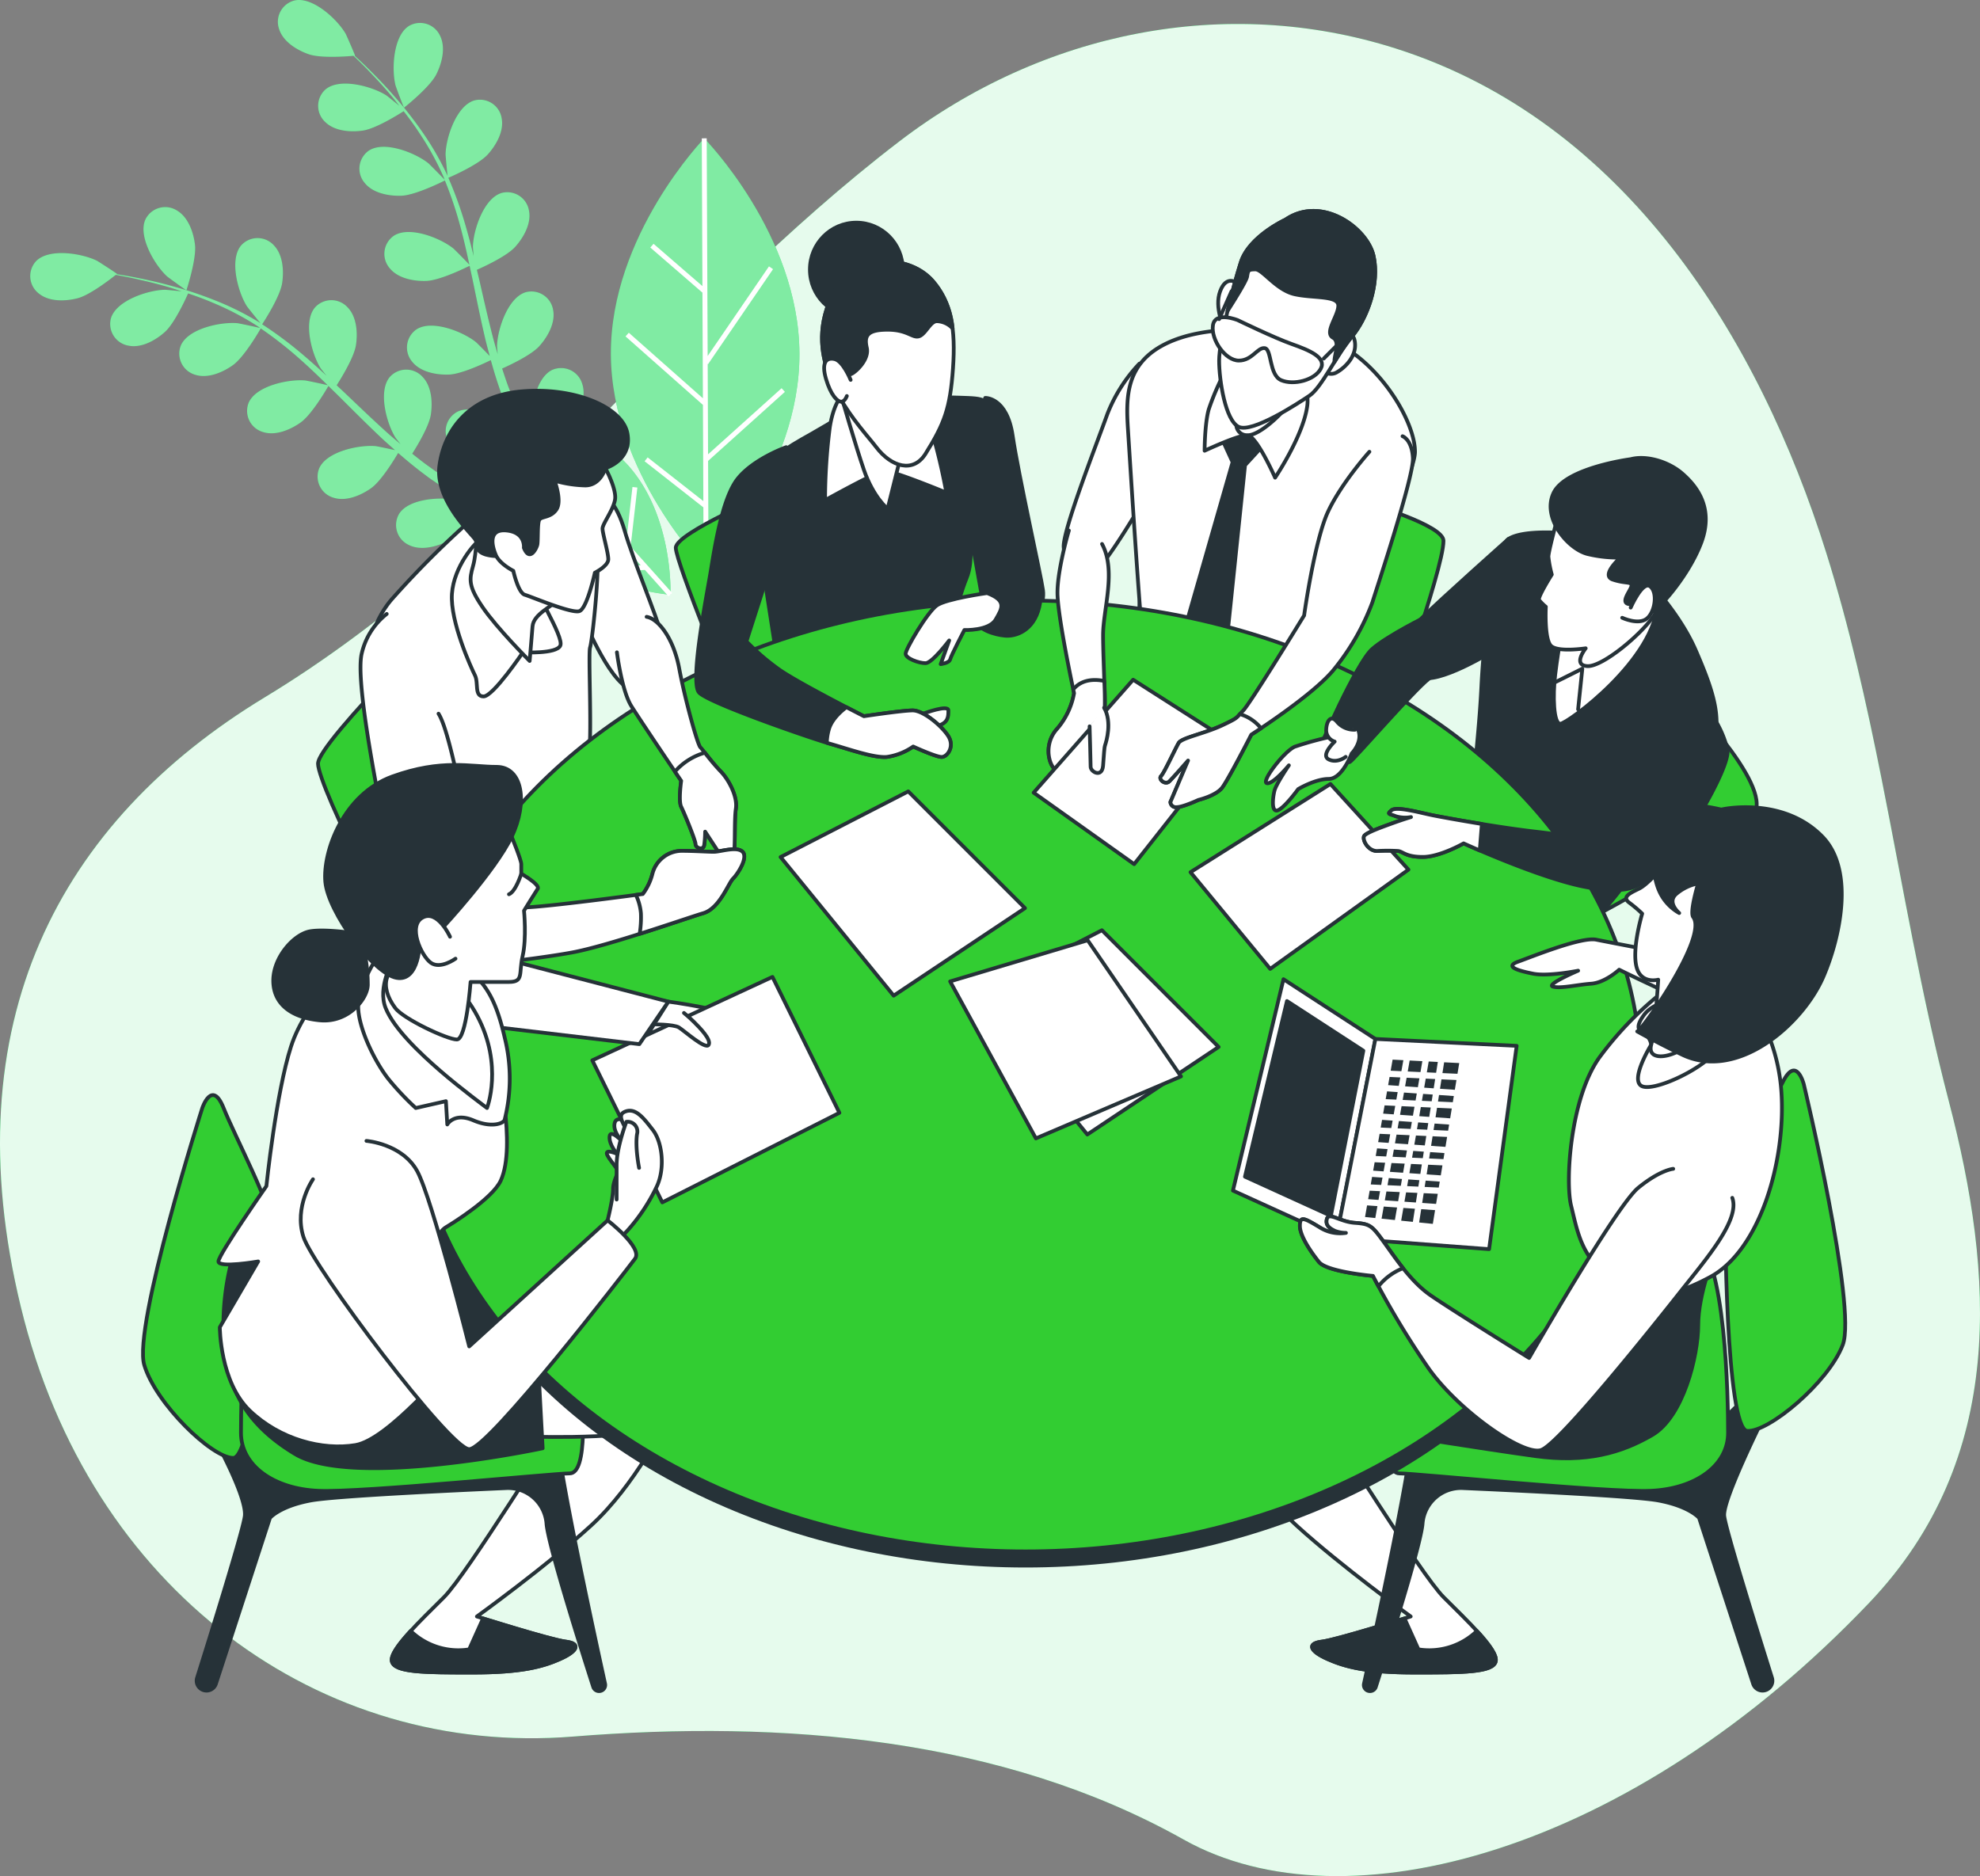 <svg xmlns="http://www.w3.org/2000/svg" width="528.443" height="500.777" viewBox="0 0 528.443 500.777">
  <rect x="0" y="0" width="528.443" height="500.777" fill="#808080" stroke="none"/>
  <g id="about_us" transform="translate(-674 -369)">
    <g id="Group_36044" data-name="Group 36044" transform="translate(674 369)">
      <g id="Background_Simple" data-name="Background Simple" transform="translate(0 6.408)">
        <g id="Group_36009" data-name="Group 36009">
          <path id="Path_39759" data-name="Path 39759" d="M571.245,281.31c-4.049-20.293-8.552-40.467-14.733-60.2-17.941-57.276-53.659-115.229-115-134.711-45.27-14.38-94.153-4.456-132.419,24.832C249.088,157.166,205.416,219.809,139.747,259.61c-54.824,33.23-83.528,86.907-65.087,162.772s80,120.06,147.352,114.629c56.012-4.516,114.56.309,162.976,27.493,43.261,24.289,119.717,3.2,182.961-63.194,36.836-38.674,33.27-87.845,21.267-133.829C581.815,339.136,576.988,310.1,571.245,281.31Z" transform="translate(-69.082 -79.887)" fill="#00d747"/>
          <path id="Path_39760" data-name="Path 39760" d="M571.245,281.31c-4.049-20.293-8.552-40.467-14.733-60.2-17.941-57.276-53.659-115.229-115-134.711-45.27-14.38-94.153-4.456-132.419,24.832C249.088,157.166,205.416,219.809,139.747,259.61c-54.824,33.23-83.528,86.907-65.087,162.772s80,120.06,147.352,114.629c56.012-4.516,114.56.309,162.976,27.493,43.261,24.289,119.717,3.2,182.961-63.194,36.836-38.674,33.27-87.845,21.267-133.829C581.815,339.136,576.988,310.1,571.245,281.31Z" transform="translate(-69.082 -79.887)" fill="#fff" opacity="0.9"/>
        </g>
      </g>
      <g id="Plants" transform="translate(8.049 0)">
        <g id="Group_36013" data-name="Group 36013">
          <g id="Group_36010" data-name="Group 36010">
            <path id="Path_39761" data-name="Path 39761" d="M143.677,102.321c.006,0,6.843-5.4,8.6-8.869,1.492-2.954,2.573-7.13,1.033-10.277a5.872,5.872,0,0,0-8.321-2.668c-4.213,2.62-4.664,11.557-3.591,15.856C141.487,96.734,143.605,102.376,143.677,102.321Z" transform="translate(-43.889 -73.581)" fill="#00d747"/>
            <path id="Path_39762" data-name="Path 39762" d="M101.533,131.768c.284.259,5.162,3.8,5.192,3.71,0-.006,2.727-8.28,2.276-12.139-.385-3.287-1.786-7.367-4.807-9.141a5.871,5.871,0,0,0-8.411,2.364C93.714,121.072,98.267,128.775,101.533,131.768Z" transform="translate(-65.012 -58.006)" fill="#00d747"/>
            <path id="Path_39763" data-name="Path 39763" d="M205.449,100.749s-25.052,25.859-24.916,57.624,25.411,57.406,25.411,57.406S231,189.919,230.859,158.155,205.449,100.749,205.449,100.749Z" transform="translate(-25.544 -63.823)" fill="#00d747"/>
            <path id="Path_39764" data-name="Path 39764" d="M218.772,189.08a9.4,9.4,0,0,0,.906-1.138c1.823-2.762,3.376-6.788,2.207-10.089a5.872,5.872,0,0,0-7.958-3.607c-3.4,1.606-5.069,7.061-5.429,11.523-1.358-.312-2.581-.547-3.631-.724q-.674-1.514-1.359-3.056c-.5-1.055-.84-2.118-1.274-3.192-.6-1.587-1.138-3.253-1.681-4.915,1.982-.885,7.752-3.584,9.9-5.96,2.219-2.455,4.365-6.2,3.71-9.639a5.871,5.871,0,0,0-7.32-4.772c-4.756,1.416-7.551,9.915-7.651,14.345,0,.145.073,1.083.174,2.194-.478-1.638-.964-3.272-1.394-4.949-1.223-4.756-2.32-9.639-3.441-14.526-.234-1.02-.483-2.033-.72-3.05,1.672-.737,7.948-3.606,10.2-6.1,2.219-2.455,4.365-6.2,3.71-9.639a5.871,5.871,0,0,0-7.32-4.77c-4.756,1.415-7.551,9.915-7.651,14.345,0,.158.089,1.279.2,2.531-.645-2.646-1.324-5.278-2.077-7.867a104.159,104.159,0,0,0-4.677-13.056c.591-.253,8.018-3.468,10.521-6.236,2.221-2.455,4.365-6.2,3.711-9.639a5.872,5.872,0,0,0-7.322-4.77c-4.754,1.415-7.551,9.915-7.651,14.345-.006.315.361,4.364.541,5.806-.022-.048-.038-.1-.061-.152a76.625,76.625,0,0,0-6.817-11.783,104.044,104.044,0,0,0-7.528-9.561c-2.468-2.847-4.9-5.3-7.072-7.45-1.185-1.156-2.289-2.191-3.331-3.147l.105-.01c.091-.009-2.317-5.534-2.509-5.865-2.224-3.834-8.77-9.933-13.619-8.881a5.873,5.873,0,0,0-4.114,7.709c1.085,3.331,4.769,5.576,7.9,6.656,3.205,1.107,10.209.572,11.946.418,1.061,1.014,2.184,2.109,3.4,3.347,2.118,2.194,4.49,4.69,6.886,7.578.641.768,1.3,1.619,1.95,2.434-1.384-1.144-3.3-2.687-3.508-2.816-3.739-2.379-12.36-4.775-16.178-1.606a5.871,5.871,0,0,0-.1,8.738c2.5,2.456,6.8,2.75,10.075,2.267,3.416-.5,9.519-4.317,10.846-5.165,1.416,1.826,2.829,3.733,4.185,5.809a75.69,75.69,0,0,1,6.479,11.776c.1.238.178.5.278.737-.587-.683-4.071-4.2-4.342-4.421-3.455-2.774-11.76-6.1-15.9-3.372a5.871,5.871,0,0,0-1.056,8.673c2.212,2.715,6.457,3.482,9.765,3.362,3.811-.139,11.32-3.928,11.6-4.071a103.549,103.549,0,0,1,4.235,12.725c.857,3.2,1.593,6.478,2.3,9.773-.784-.872-4.024-4.141-4.285-4.351-3.454-2.774-11.76-6.1-15.9-3.373a5.87,5.87,0,0,0-1.058,8.673c2.212,2.717,6.459,3.482,9.765,3.362,3.722-.135,10.932-3.733,11.538-4.038.32,1.5.648,2.989.957,4.491,1.012,4.9,2.007,9.826,3.136,14.652.391,1.672.838,3.306,1.279,4.944-1.216-1.27-3.47-3.539-3.685-3.713-3.455-2.774-11.761-6.1-15.9-3.373a5.872,5.872,0,0,0-1.058,8.675c2.212,2.715,6.459,3.482,9.765,3.362,3.322-.121,9.452-3.015,11.165-3.855.753,2.719,1.561,5.4,2.481,8,.421,1.113.78,2.276,1.245,3.322.236.56.465,1.11.7,1.666-.616-.069-.957-.092-.957-.092s-.066,1.551.082,4.073c-3.648-2.6-8.9-4.833-12.322-3.264a5.871,5.871,0,0,0-2.36,8.413,6.862,6.862,0,0,0,.765,1.053,22.794,22.794,0,0,0,4.71,10.5c.186.215,2.665,2.5,3.957,3.641-1.249-.677-2.491-1.346-3.779-2.073-1.862-1.031-3.795-2.183-5.674-3.286l-2.889-1.843c-.995-.606-1.868-1.3-2.823-1.96-1.375-.992-2.744-2.085-4.114-3.172,1.164-1.832,4.488-7.266,4.969-10.433.5-3.272.222-7.578-2.222-10.086a5.872,5.872,0,0,0-8.738.059c-3.186,3.8-.828,12.436,1.532,16.185.078.123.658.862,1.356,1.735-1.3-1.1-2.61-2.2-3.894-3.359-3.644-3.291-7.251-6.76-10.884-10.218-.756-.721-1.523-1.429-2.282-2.147.987-1.536,4.64-7.392,5.145-10.711.5-3.271.222-7.578-2.222-10.085a5.872,5.872,0,0,0-8.738.059c-3.186,3.8-.828,12.436,1.532,16.185.085.133.781,1.017,1.568,2-2-1.851-4.017-3.67-6.072-5.414a104.041,104.041,0,0,0-11.1-8.311c.354-.537,4.775-7.316,5.335-11.005.5-3.272.222-7.578-2.222-10.086a5.872,5.872,0,0,0-8.738.059c-3.186,3.8-.828,12.437,1.533,16.185.167.266,2.708,3.442,3.653,4.545-.045-.028-.088-.064-.133-.092a76.7,76.7,0,0,0-12.187-6.068,104.184,104.184,0,0,0-11.554-3.821c-3.629-1.014-7.01-1.716-10.007-2.314-1.627-.31-3.119-.565-4.514-.787l.082-.066c.07-.057-4.987-3.337-5.329-3.508-3.969-1.97-12.793-3.447-16.257.105a5.871,5.871,0,0,0,.822,8.7c2.741,2.18,7.052,2.02,10.258,1.2,3.284-.846,8.83-5.154,10.193-6.241,1.444.26,2.986.554,4.681.917,2.977.661,6.333,1.435,9.924,2.521.957.288,1.976.636,2.968.955-1.785-.19-4.238-.418-4.479-.414-4.43.079-12.942,2.837-14.379,7.585a5.87,5.87,0,0,0,4.738,7.342c3.436.671,7.19-1.457,9.653-3.666,2.572-2.3,5.559-8.852,6.2-10.291,2.188.74,4.419,1.552,6.7,2.535a75.72,75.72,0,0,1,11.9,6.249c.217.142.423.316.639.461-.867-.246-5.714-1.26-6.061-1.292-4.412-.408-13.176,1.4-15.125,5.961a5.87,5.87,0,0,0,3.9,7.818c3.343,1.044,7.307-.66,10-2.583,3.1-2.219,7.275-9.52,7.431-9.8a103.5,103.5,0,0,1,10.553,8.277c2.48,2.2,4.9,4.523,7.31,6.881-1.134-.3-5.639-1.235-5.973-1.265-4.411-.408-13.176,1.4-15.125,5.96a5.87,5.87,0,0,0,3.9,7.818c3.343,1.044,7.307-.658,10-2.583,3.028-2.165,7.058-9.143,7.395-9.732,1.094,1.071,2.19,2.136,3.277,3.218,3.55,3.533,7.093,7.089,10.7,10.492,1.249,1.179,2.523,2.294,3.795,3.419-1.714-.391-4.846-1.039-5.122-1.064-4.412-.408-13.176,1.4-15.126,5.96a5.871,5.871,0,0,0,3.9,7.818c3.343,1.044,7.307-.658,10-2.583s6.219-7.728,7.186-9.374c2.128,1.853,4.282,3.645,6.485,5.309.965.7,1.906,1.469,2.872,2.085q1.437.963,2.848,1.9c1.991,1.233,3.837,2.384,5.72,3.483.948.563,1.853,1.071,2.781,1.606-1.676-.655-4.352-1.649-4.605-1.712-4.3-1.072-13.236-.614-15.855,3.6a5.873,5.873,0,0,0,2.674,8.319c3.147,1.537,7.323.455,10.275-1.04,3.255-1.647,8.153-7.709,8.748-8.454,2.276,1.3,4.506,2.538,6.612,3.66,5.62,3.011,10.53,5.41,14.338,7.2,12.37,10.7,29.783,11.874,29.783,11.874s.92-20.855-11.359-34.581A42.973,42.973,0,0,0,218.772,189.08Zm-22.094,20.337c.388-.853,3.353-7.478,3.558-11.217.689-.126,1.38-.271,2.051-.426a48.293,48.293,0,0,0,7.681,18.363c-2.25-1.068-4.683-2.256-7.27-3.569C200.772,211.595,198.748,210.53,196.678,209.416Z" transform="translate(-74.584 -75.507)" fill="#00d747"/>
            <path id="Path_39765" data-name="Path 39765" d="M250.161,150.418s-20.866.639-33.639,13.909-12.614,34.145-12.614,34.145,20.866-.639,33.639-13.91S250.161,150.418,250.161,150.418Z" transform="translate(-14.724 -40.833)" fill="#00d747"/>
          </g>
          <g id="Group_36011" data-name="Group 36011" opacity="0.5">
            <path id="Path_39766" data-name="Path 39766" d="M143.677,102.321c.006,0,6.843-5.4,8.6-8.869,1.492-2.954,2.573-7.13,1.033-10.277a5.872,5.872,0,0,0-8.321-2.668c-4.213,2.62-4.664,11.557-3.591,15.856C141.487,96.734,143.605,102.376,143.677,102.321Z" transform="translate(-43.889 -73.581)" fill="#fff"/>
            <path id="Path_39767" data-name="Path 39767" d="M101.533,131.768c.284.259,5.162,3.8,5.192,3.71,0-.006,2.727-8.28,2.276-12.139-.385-3.287-1.786-7.367-4.807-9.141a5.871,5.871,0,0,0-8.411,2.364C93.714,121.072,98.267,128.775,101.533,131.768Z" transform="translate(-65.012 -58.006)" fill="#fff"/>
            <path id="Path_39768" data-name="Path 39768" d="M205.449,100.749s-25.052,25.859-24.916,57.624,25.411,57.406,25.411,57.406S231,189.919,230.859,158.155,205.449,100.749,205.449,100.749Z" transform="translate(-25.544 -63.823)" fill="#fff"/>
            <path id="Path_39769" data-name="Path 39769" d="M218.772,189.08a9.4,9.4,0,0,0,.906-1.138c1.823-2.762,3.376-6.788,2.207-10.089a5.872,5.872,0,0,0-7.958-3.607c-3.4,1.606-5.069,7.061-5.429,11.523-1.358-.312-2.581-.547-3.631-.724q-.674-1.514-1.359-3.056c-.5-1.055-.84-2.118-1.274-3.192-.6-1.587-1.138-3.253-1.681-4.915,1.982-.885,7.752-3.584,9.9-5.96,2.219-2.455,4.365-6.2,3.71-9.639a5.871,5.871,0,0,0-7.32-4.772c-4.756,1.416-7.551,9.915-7.651,14.345,0,.145.073,1.083.174,2.194-.478-1.638-.964-3.272-1.394-4.949-1.223-4.756-2.32-9.639-3.441-14.526-.234-1.02-.483-2.033-.72-3.05,1.672-.737,7.948-3.606,10.2-6.1,2.219-2.455,4.365-6.2,3.71-9.639a5.871,5.871,0,0,0-7.32-4.77c-4.756,1.415-7.551,9.915-7.651,14.345,0,.158.089,1.279.2,2.531-.645-2.646-1.324-5.278-2.077-7.867a104.159,104.159,0,0,0-4.677-13.056c.591-.253,8.018-3.468,10.521-6.236,2.221-2.455,4.365-6.2,3.711-9.639a5.872,5.872,0,0,0-7.322-4.77c-4.754,1.415-7.551,9.915-7.651,14.345-.006.315.361,4.364.541,5.806-.022-.048-.038-.1-.061-.152a76.625,76.625,0,0,0-6.817-11.783,104.044,104.044,0,0,0-7.528-9.561c-2.468-2.847-4.9-5.3-7.072-7.45-1.185-1.156-2.289-2.191-3.331-3.147l.105-.01c.091-.009-2.317-5.534-2.509-5.865-2.224-3.834-8.77-9.933-13.619-8.881a5.873,5.873,0,0,0-4.114,7.709c1.085,3.331,4.769,5.576,7.9,6.656,3.205,1.107,10.209.572,11.946.418,1.061,1.014,2.184,2.109,3.4,3.347,2.118,2.194,4.49,4.69,6.886,7.578.641.768,1.3,1.619,1.95,2.434-1.384-1.144-3.3-2.687-3.508-2.816-3.739-2.379-12.36-4.775-16.178-1.606a5.871,5.871,0,0,0-.1,8.738c2.5,2.456,6.8,2.75,10.075,2.267,3.416-.5,9.519-4.317,10.846-5.165,1.416,1.826,2.829,3.733,4.185,5.809a75.69,75.69,0,0,1,6.479,11.776c.1.238.178.5.278.737-.587-.683-4.071-4.2-4.342-4.421-3.455-2.774-11.76-6.1-15.9-3.372a5.871,5.871,0,0,0-1.056,8.673c2.212,2.715,6.457,3.482,9.765,3.362,3.811-.139,11.32-3.928,11.6-4.071a103.549,103.549,0,0,1,4.235,12.725c.857,3.2,1.593,6.478,2.3,9.773-.784-.872-4.024-4.141-4.285-4.351-3.454-2.774-11.76-6.1-15.9-3.373a5.87,5.87,0,0,0-1.058,8.673c2.212,2.717,6.459,3.482,9.765,3.362,3.722-.135,10.932-3.733,11.538-4.038.32,1.5.648,2.989.957,4.491,1.012,4.9,2.007,9.826,3.136,14.652.391,1.672.838,3.306,1.279,4.944-1.216-1.27-3.47-3.539-3.685-3.713-3.455-2.774-11.761-6.1-15.9-3.373a5.872,5.872,0,0,0-1.058,8.675c2.212,2.715,6.459,3.482,9.765,3.362,3.322-.121,9.452-3.015,11.165-3.855.753,2.719,1.561,5.4,2.481,8,.421,1.113.78,2.276,1.245,3.322.236.56.465,1.11.7,1.666-.616-.069-.957-.092-.957-.092s-.066,1.551.082,4.073c-3.648-2.6-8.9-4.833-12.322-3.264a5.871,5.871,0,0,0-2.36,8.413,6.862,6.862,0,0,0,.765,1.053,22.794,22.794,0,0,0,4.71,10.5c.186.215,2.665,2.5,3.957,3.641-1.249-.677-2.491-1.346-3.779-2.073-1.862-1.031-3.795-2.183-5.674-3.286l-2.889-1.843c-.995-.606-1.868-1.3-2.823-1.96-1.375-.992-2.744-2.085-4.114-3.172,1.164-1.832,4.488-7.266,4.969-10.433.5-3.272.222-7.578-2.222-10.086a5.872,5.872,0,0,0-8.738.059c-3.186,3.8-.828,12.436,1.532,16.185.078.123.658.862,1.356,1.735-1.3-1.1-2.61-2.2-3.894-3.359-3.644-3.291-7.251-6.76-10.884-10.218-.756-.721-1.523-1.429-2.282-2.147.987-1.536,4.64-7.392,5.145-10.711.5-3.271.222-7.578-2.222-10.085a5.872,5.872,0,0,0-8.738.059c-3.186,3.8-.828,12.436,1.532,16.185.085.133.781,1.017,1.568,2-2-1.851-4.017-3.67-6.072-5.414a104.041,104.041,0,0,0-11.1-8.311c.354-.537,4.775-7.316,5.335-11.005.5-3.272.222-7.578-2.222-10.086a5.872,5.872,0,0,0-8.738.059c-3.186,3.8-.828,12.437,1.533,16.185.167.266,2.708,3.442,3.653,4.545-.045-.028-.088-.064-.133-.092a76.7,76.7,0,0,0-12.187-6.068,104.184,104.184,0,0,0-11.554-3.821c-3.629-1.014-7.01-1.716-10.007-2.314-1.627-.31-3.119-.565-4.514-.787l.082-.066c.07-.057-4.987-3.337-5.329-3.508-3.969-1.97-12.793-3.447-16.257.105a5.871,5.871,0,0,0,.822,8.7c2.741,2.18,7.052,2.02,10.258,1.2,3.284-.846,8.83-5.154,10.193-6.241,1.444.26,2.986.554,4.681.917,2.977.661,6.333,1.435,9.924,2.521.957.288,1.976.636,2.968.955-1.785-.19-4.238-.418-4.479-.414-4.43.079-12.942,2.837-14.379,7.585a5.87,5.87,0,0,0,4.738,7.342c3.436.671,7.19-1.457,9.653-3.666,2.572-2.3,5.559-8.852,6.2-10.291,2.188.74,4.419,1.552,6.7,2.535a75.72,75.72,0,0,1,11.9,6.249c.217.142.423.316.639.461-.867-.246-5.714-1.26-6.061-1.292-4.412-.408-13.176,1.4-15.125,5.961a5.87,5.87,0,0,0,3.9,7.818c3.343,1.044,7.307-.66,10-2.583,3.1-2.219,7.275-9.52,7.431-9.8a103.5,103.5,0,0,1,10.553,8.277c2.48,2.2,4.9,4.523,7.31,6.881-1.134-.3-5.639-1.235-5.973-1.265-4.411-.408-13.176,1.4-15.125,5.96a5.87,5.87,0,0,0,3.9,7.818c3.343,1.044,7.307-.658,10-2.583,3.028-2.165,7.058-9.143,7.395-9.732,1.094,1.071,2.19,2.136,3.277,3.218,3.55,3.533,7.093,7.089,10.7,10.492,1.249,1.179,2.523,2.294,3.795,3.419-1.714-.391-4.846-1.039-5.122-1.064-4.412-.408-13.176,1.4-15.126,5.96a5.871,5.871,0,0,0,3.9,7.818c3.343,1.044,7.307-.658,10-2.583s6.219-7.728,7.186-9.374c2.128,1.853,4.282,3.645,6.485,5.309.965.7,1.906,1.469,2.872,2.085q1.437.963,2.848,1.9c1.991,1.233,3.837,2.384,5.72,3.483.948.563,1.853,1.071,2.781,1.606-1.676-.655-4.352-1.649-4.605-1.712-4.3-1.072-13.236-.614-15.855,3.6a5.873,5.873,0,0,0,2.674,8.319c3.147,1.537,7.323.455,10.275-1.04,3.255-1.647,8.153-7.709,8.748-8.454,2.276,1.3,4.506,2.538,6.612,3.66,5.62,3.011,10.53,5.41,14.338,7.2,12.37,10.7,29.783,11.874,29.783,11.874s.92-20.855-11.359-34.581A42.973,42.973,0,0,0,218.772,189.08Zm-22.094,20.337c.388-.853,3.353-7.478,3.558-11.217.689-.126,1.38-.271,2.051-.426a48.293,48.293,0,0,0,7.681,18.363c-2.25-1.068-4.683-2.256-7.27-3.569C200.772,211.595,198.748,210.53,196.678,209.416Z" transform="translate(-74.584 -75.507)" fill="#fff"/>
            <path id="Path_39770" data-name="Path 39770" d="M250.161,150.418s-20.866.639-33.639,13.909-12.614,34.145-12.614,34.145,20.866-.639,33.639-13.91S250.161,150.418,250.161,150.418Z" transform="translate(-14.724 -40.833)" fill="#fff"/>
          </g>
          <g id="Group_36012" data-name="Group 36012" transform="translate(125.919 36.923)">
            <path id="Path_39771" data-name="Path 39771" d="M205.245,186.849l20.494-18.426-.88-.977-19.626,17.646-.1-24.149.108.074,17.334-25.346-1.086-.743-16.365,23.929-.25-58.109-1.314.006.17,39.44L190.677,128.9l-.86.994,13.915,12.042.122,28.2-19.778-17.5-.871.983L203.861,171.9l.111,25.677-14.863-11.663-.811,1.034,15.682,12.305.071,16.529,1.314-.006-.125-28.933Z" transform="translate(-150.226 -100.747)" fill="#fff"/>
            <path id="Path_39772" data-name="Path 39772" d="M196.8,171.285l-1.306-.149-1.656,14.594-8.8-9.836.016,0-2.231-17.663-1.3.166,2,15.8-21.875-24.453-.98.877L175.5,167.207l-9.4.114.017,1.314,10.542-.128,10.407,11.634-14.694.017,0,1.314,15.866-.018,9.463,10.578-10.365.624.08,1.311,11.4-.687,6.3,7.045.98-.877-11.1-12.407Z" transform="translate(-160.661 -78.07)" fill="#fff"/>
            <path id="Path_39773" data-name="Path 39773" d="M226.452,176.318l17.447-3.543-.263-1.288-15.6,3.169,22.752-23.637-.945-.912L234.4,166.146l-.815-9.363-1.309.114.914,10.505-10.824,11.245L221.252,164l-1.311.1,1.2,15.822L211.3,190.143l-1.4-10.289-1.3.177,1.535,11.32-6.554,6.809.946.911,11.543-11.993,15.848.607.051-1.314-14.678-.562,9.153-9.509Z" transform="translate(-140.793 -77.9)" fill="#fff"/>
          </g>
        </g>
      </g>
      <g id="Characters" transform="translate(38.159 56.295)">
        <g id="Group_36043" data-name="Group 36043">
          <g id="Group_36015" data-name="Group 36015" transform="translate(142.201 3.134)">
            <ellipse id="Ellipse_218" data-name="Ellipse 218" cx="12.391" cy="12.517" rx="12.391" ry="12.517" transform="translate(35.797)" fill="#263238" stroke="#263238" stroke-linecap="round" stroke-linejoin="round" stroke-width="1"/>
            <path id="Path_39774" data-name="Path 39774" d="M250.856,148.112s5.816-.253,7.333,10.114,7.586,37.426,8.093,41.219-1.77,8.346-7.333,10.116-8.6-3.54-9.1-6.069-5.41-33.333-5.41-33.333Z" transform="translate(-168.277 -101.329)" fill="#263238" stroke="#263238" stroke-linecap="round" stroke-linejoin="round" stroke-width="1"/>
            <path id="Path_39775" data-name="Path 39775" d="M218,167.858s-25.629,10.844-25.629,14.787,15.773,42.388,15.773,42.388l68.017-17.745-7.632-42.6S258.419,152.086,218,167.858Z" transform="translate(-192.374 -95.863)" fill="#32cd32" stroke="#263238" stroke-linecap="round" stroke-linejoin="round" stroke-width="1"/>
            <path id="Path_39776" data-name="Path 39776" d="M234.667,150.12s-7.333,4.552-13.15,7.84S206.851,165.8,206.851,174.9s6.576,45.264,6.576,49.057.252,5.816.252,5.059,44.506-15.426,44.506-15.426,2.782-11.633,5.059-17.2,0-10.367,2.528-19.471,7.333-15.173,5.312-22-2.529-6.576-9.863-6.829S241.748,147.844,234.667,150.12Z" transform="translate(-185.673 -101.387)" fill="#263238" stroke="#263238" stroke-linecap="round" stroke-linejoin="round" stroke-width="1"/>
            <path id="Path_39777" data-name="Path 39777" d="M225.426,147.191s-3.287,1.77-4.552,9.861a155.433,155.433,0,0,0-1.264,19.472s13.656-7.586,15.679-7.84,16.69,5.816,16.69,5.816-2.023-11.633-5.059-19.724S228.46,143.651,225.426,147.191Z" transform="translate(-179.767 -102.432)" fill="#fff" stroke="#263238" stroke-linecap="round" stroke-linejoin="round" stroke-width="1"/>
            <path id="Path_39778" data-name="Path 39778" d="M221.857,145.346s.089.312.25.867c.983,3.419,4.656,16.089,6.832,22.4,2.528,7.333,6.321,10.369,6.321,10.369l3.793-15.173S224.133,149.392,221.857,145.346Z" transform="translate(-178.727 -102.61)" fill="#fff" stroke="#263238" stroke-linecap="round" stroke-linejoin="round" stroke-width="1"/>
            <path id="Path_39779" data-name="Path 39779" d="M236.558,123.245s-12.39-2.023-16.69,14.162,9.61,30.091,13.656,35.4,9.877,7,13.15,1.77c5.057-8.093,6.574-12.139,7.333-22.759s-.506-17.7-5.31-23.265S236.558,123.245,236.558,123.245Z" transform="translate(-180.025 -112.877)" fill="#fff" stroke="#263238" stroke-linecap="round" stroke-linejoin="round" stroke-width="1"/>
            <g id="Group_36014" data-name="Group 36014" transform="translate(39.03 10.287)">
              <path id="Path_39780" data-name="Path 39780" d="M248.7,128.555c-4.806-5.563-12.139-5.31-12.139-5.31s-12.39-2.023-16.69,14.162a25.521,25.521,0,0,0,.341,13.937c.449-1.157,1.132-2.052,2.188-2.052,3.034,0,3.287,4.3,4.3,4.046s5.059-3.793,4.3-7.08.253-4.8,5.563-4.8,6.576,2.275,8.346,1.77,3.034-4.046,4.8-4.046A5.982,5.982,0,0,1,253.9,141.1,22.482,22.482,0,0,0,248.7,128.555Z" transform="translate(-219.055 -123.164)" fill="#263238" stroke="#263238" stroke-linecap="round" stroke-linejoin="round" stroke-width="1"/>
            </g>
            <path id="Path_39781" data-name="Path 39781" d="M226.516,146.617s-2.022-5.057-4.3-5.563-3.54,1.012-2.276,5.31,3.034,6.069,4.046,6.069,1.517-1.517,1.517-1.517" transform="translate(-179.846 -104.639)" fill="#fff" stroke="#263238" stroke-linecap="round" stroke-linejoin="round" stroke-width="1"/>
            <path id="Path_39782" data-name="Path 39782" d="M211.658,180.264s1.265,8.093,6.829,11.633,13.15,1.77,13.15,1.77" transform="translate(-183.448 -86.447)" fill="none" stroke="#263238" stroke-linecap="round" stroke-linejoin="round" stroke-width="1"/>
            <path id="Path_39783" data-name="Path 39783" d="M231.019,168.337s3.54,13.4,2.782,19.218" transform="translate(-174.487 -91.968)" fill="none" stroke="#263238" stroke-linecap="round" stroke-linejoin="round" stroke-width="1"/>
          </g>
          <g id="Group_36016" data-name="Group 36016" transform="translate(46.717 75.933)">
            <path id="Path_39784" data-name="Path 39784" d="M181.82,166.06s3.072,1.28,5.376,9.216,8.448,22.528,9.984,28.16,1.024,12.8-5.632,14.592-13.824-16.384-14.848-17.92-3.584-15.872-2.3-23.552S179,165.036,181.82,166.06Z" transform="translate(-105.374 -165.897)" fill="#fff" stroke="#263238" stroke-linecap="round" stroke-linejoin="round" stroke-width="1"/>
            <path id="Path_39785" data-name="Path 39785" d="M167.087,184.183S127.1,223.192,127.1,229.043s23.527,54.249,30.11,53.152,36.206-32.672,36.206-32.672Z" transform="translate(-127.102 -157.432)" fill="#32cd32" stroke="#263238" stroke-linecap="round" stroke-linejoin="round" stroke-width="1"/>
            <path id="Path_39786" data-name="Path 39786" d="M164.318,172.177a251.417,251.417,0,0,0-21.5,21.5c-8.962,10.5-8.194,28.16-5.376,40.192s7.936,46.082,14.336,47.362,11.52-12.288,22.784-22.016S194.783,241.3,195.55,234.9s-.256-26.88.256-28.416,2.048-15.36,2.048-22.784-5.632-15.616-11.264-17.408S166.622,170.385,164.318,172.177Z" transform="translate(-123.2 -165.87)" fill="#fff" stroke="#263238" stroke-linecap="round" stroke-linejoin="round" stroke-width="1"/>
          </g>
          <path id="Path_39787" data-name="Path 39787" d="M213.859,336.223s-8.258,17.031-20.128,27.869-30.451,24.257-30.451,24.257,19.613,6.194,23.741,6.71,3.1,2.581-1.548,4.645-10.322,3.613-23.226,3.613-21.16,0-21.677-3.1,7.743-10.838,13.935-17.032,29.935-44.9,32-46.965S203.021,327.449,213.859,336.223Z" transform="translate(-74.161 -13.161)" fill="#fff" stroke="#263238" stroke-linecap="round" stroke-linejoin="round" stroke-width="1"/>
          <path id="Path_39788" data-name="Path 39788" d="M187.022,377.01c-3.4-.426-17.287-4.7-22.089-6.192l-3.716,8.256a18.347,18.347,0,0,1-15.61-4.9c-3.076,3.359-5.31,6.34-5.035,7.993.516,3.1,8.774,3.1,21.677,3.1s18.58-1.549,23.226-3.613S191.151,377.527,187.022,377.01Z" transform="translate(-74.161 4.888)" fill="#263238" stroke="#263238" stroke-linecap="round" stroke-linejoin="round" stroke-width="1"/>
          <g id="Group_36017" data-name="Group 36017" transform="translate(287.768 318.662)">
            <path id="Path_39789" data-name="Path 39789" d="M291.882,336.223s8.258,17.031,20.128,27.869,30.451,24.257,30.451,24.257-19.613,6.194-23.741,6.71-3.1,2.581,1.548,4.645,10.323,3.613,23.226,3.613,21.16,0,21.677-3.1-7.741-10.838-13.935-17.032-29.935-44.9-32-46.965S302.72,327.449,291.882,336.223Z" transform="translate(-291.882 -331.823)" fill="#fff" stroke="#263238" stroke-linecap="round" stroke-linejoin="round" stroke-width="1"/>
            <path id="Path_39790" data-name="Path 39790" d="M311.046,377.01c3.4-.426,17.287-4.7,22.089-6.192l3.716,8.256a18.347,18.347,0,0,0,15.61-4.9c3.076,3.359,5.31,6.34,5.035,7.993-.516,3.1-8.774,3.1-21.677,3.1s-18.58-1.549-23.226-3.613S306.918,377.527,311.046,377.01Z" transform="translate(-284.209 -313.774)" fill="#263238" stroke="#263238" stroke-linecap="round" stroke-linejoin="round" stroke-width="1"/>
          </g>
          <path id="Path_39791" data-name="Path 39791" d="M111.113,341.73s7.227,13.419,6.71,18.064c-.421,3.795-9.45,32.721-12.744,43.2a2.634,2.634,0,0,0,2.756,3.413h0a2.639,2.639,0,0,0,2.269-1.81l14.428-44.282s2.582-3.1,10.838-4.645c6.328-1.186,37.8-2.676,52.175-3.308a10.3,10.3,0,0,1,10.775,9.294c.006.069.01.138.016.208.458,5.958,10.28,36.747,12.471,43.564a1.629,1.629,0,0,0,1.826,1.1h0a1.63,1.63,0,0,0,1.333-1.959c-1.757-7.981-9.289-42.469-12.016-59.742,0,0-54.708,2.58-67.094-.516a77.487,77.487,0,0,1-21.162-8.774S110.6,335.536,111.113,341.73Z" transform="translate(-90.637 -11.443)" fill="#263238" stroke="#263238" stroke-linecap="round" stroke-linejoin="round" stroke-width="1"/>
          <path id="Path_39792" data-name="Path 39792" d="M111,278.765s-18.58,58.32-15.483,68.642,18.063,24.774,23.741,24.774,10.322-56.772,10.322-61.933-9.806-23.741-12.9-31.482S111,278.765,111,278.765Z" transform="translate(-95.167 -39.313)" fill="#32cd32" stroke="#263238" stroke-linecap="round" stroke-linejoin="round" stroke-width="1"/>
          <path id="Path_39793" data-name="Path 39793" d="M204.315,355.915c-.183,5.8-1.094,10.323-3.53,10.323-4.646,0-55.225,5.162-67.094,4.646s-20.645-6.71-20.645-15.483.516-47.483,9.291-52.644,55.223-5.677,66.065-5.677c13.341,0,13.921,25.779,14.484,34.515C203.051,334.169,204.607,346.665,204.315,355.915Z" transform="translate(-86.892 -29.243)" fill="#32cd32" stroke="#263238" stroke-linecap="round" stroke-linejoin="round" stroke-width="1"/>
          <path id="Path_39794" data-name="Path 39794" d="M168.115,345.015s33.032,1.033,35.612-4.128,0-16-6.709-18.065-34.579-.515-34.579-.515Z" transform="translate(-64.029 -17.825)" fill="#fff" stroke="#263238" stroke-linecap="round" stroke-linejoin="round" stroke-width="1"/>
          <path id="Path_39795" data-name="Path 39795" d="M112.469,310.184a68.267,68.267,0,0,0-2.58,21.16c.516,11.355,3.613,22.71,19.1,32s66.062-1.548,66.062-1.548l-3.612-67.611s-33.548-4.128-52.128-.516S112.985,308.119,112.469,310.184Z" transform="translate(-88.38 -31.508)" fill="#263238" stroke="#263238" stroke-linecap="round" stroke-linejoin="round" stroke-width="1"/>
          <g id="Group_36018" data-name="Group 36018" transform="translate(245.723)">
            <path id="Path_39796" data-name="Path 39796" d="M283.337,141.87a41.317,41.317,0,0,0-8.574,13.553c-2.766,7.744-11.893,30.976-11.617,35.4s4.149,9.958,8.021,6.915,13.276-19.361,13.828-20.19S286.1,165.1,286.1,157.912,286.657,141.593,283.337,141.87Z" transform="translate(-263.141 -101.087)" fill="#fff" stroke="#263238" stroke-linecap="round" stroke-linejoin="round" stroke-width="1"/>
            <path id="Path_39797" data-name="Path 39797" d="M286.188,158.854c3.03-.578,72.168,14.629,72.168,22.432S342.751,232,342.751,232l-66.316-17.554S277.766,160.463,286.188,158.854Z" transform="translate(-256.987 -93.231)" fill="#32cd32" stroke="#263238" stroke-linecap="round" stroke-linejoin="round" stroke-width="1"/>
            <path id="Path_39798" data-name="Path 39798" d="M310.329,135.963s-14.936-1.659-25.445,3.6-10.511,14.1-9.958,22.68,3.414,54.809,4.244,58.128,19.819,2.442,30.883,4.655,18.807-6.915,20.467-10.509,21.02-38.722,21.02-46.19-8.021-21.573-19.361-28.211A32.068,32.068,0,0,0,310.329,135.963Z" transform="translate(-257.772 -104.03)" fill="#fff" stroke="#263238" stroke-linecap="round" stroke-linejoin="round" stroke-width="1"/>
            <path id="Path_39799" data-name="Path 39799" d="M294.684,157.393l3.042,6.638-11.893,41.487,2.766,8.021,8.021-6.085,4.425-42.594,6.085-6.638-3.042-7.468Z" transform="translate(-252.637 -96.972)" fill="#263238" stroke="#263238" stroke-linecap="round" stroke-linejoin="round" stroke-width="1"/>
            <path id="Path_39800" data-name="Path 39800" d="M294.114,145.145a67,67,0,0,0-4.15,9.68c-1.106,3.872-1.106,11.064-1.106,11.064s8.85-4.149,11.34-4.149,7.468,11.34,7.468,11.34,7.468-11.064,8.574-19.085-7.468-13.828-13.552-13.828A9.8,9.8,0,0,0,294.114,145.145Z" transform="translate(-251.237 -101.873)" fill="#fff" stroke="#263238" stroke-linecap="round" stroke-linejoin="round" stroke-width="1"/>
            <path id="Path_39801" data-name="Path 39801" d="M315.492,138.7s2.766-4.149,3.319-.276-2.766,6.915-4.7,8.021a2.982,2.982,0,0,1-3.319,0" transform="translate(-241.086 -103.446)" fill="#fff" stroke="#263238" stroke-linecap="round" stroke-linejoin="round" stroke-width="1"/>
            <path id="Path_39802" data-name="Path 39802" d="M296.287,127.3s-2.765-2.212-4.425,2.213,1.107,9.956,1.107,9.956l2.765-5.808" transform="translate(-250.092 -108.086)" fill="#fff" stroke="#263238" stroke-linecap="round" stroke-linejoin="round" stroke-width="1"/>
            <path id="Path_39803" data-name="Path 39803" d="M294.745,154.285a2.8,2.8,0,0,0,2.766,3.6c3.6.277,11.064-7.468,11.617-9.127S294.745,154.285,294.745,154.285Z" transform="translate(-248.55 -98.013)" fill="#fff" stroke="#263238" stroke-linecap="round" stroke-linejoin="round" stroke-width="1"/>
            <path id="Path_39804" data-name="Path 39804" d="M309.207,116.328s-9.681,4.425-11.893,11.34-5.809,21.02-5.809,26.275,1.66,16.042,5.255,17.7,15.489-6.084,18.808-8.3,7.191-10.786,11.34-15.764,7.468-14.106,5.808-21.574S318.887,109.689,309.207,116.328Z" transform="translate(-250.012 -113.989)" fill="#fff" stroke="#263238" stroke-linecap="round" stroke-linejoin="round" stroke-width="1"/>
            <path id="Path_39805" data-name="Path 39805" d="M332,126.008c-1.659-7.468-13.828-16.318-23.508-9.68,0,0-9.681,4.425-11.893,11.34-1.052,3.286-2.414,8.2-3.556,13.011,1.893-2.959,5.023-7.986,5.215-9.139.276-1.66.276-1.937,2.213-1.937s5.531,5.531,10.509,6.638,11.617.276,11.617,3.041-3.872,7.191-1.382,8.575c1.935,1.075.2,4.817.37,6.432a61.625,61.625,0,0,1,4.608-6.709C330.344,142.6,333.663,133.476,332,126.008Z" transform="translate(-249.299 -113.989)" fill="#263238" stroke="#263238" stroke-linecap="round" stroke-linejoin="round" stroke-width="1"/>
            <path id="Path_39806" data-name="Path 39806" d="M297.025,134.176s9.681,4.7,14.383,6.362,9.4,3.6,7.744,6.638-7.191,4.425-10.511,3.041-2.488-8.3-4.425-8.574-3.319,3.319-6.915,3.319-7.466-5.531-6.913-9.4S297.025,134.176,297.025,134.176Z" transform="translate(-250.554 -105.01)" fill="#fff" stroke="#263238" stroke-linecap="round" stroke-linejoin="round" stroke-width="1"/>
            <line id="Line_204" data-name="Line 204" y1="6.361" x2="6.361" transform="translate(69.428 33.039)" fill="#fff" stroke="#263238" stroke-linecap="round" stroke-linejoin="round" stroke-width="1"/>
            <line id="Line_205" data-name="Line 205" y1="7.468" x2="3.319" transform="translate(41.493 21.422)" fill="#fff" stroke="#263238" stroke-linecap="round" stroke-linejoin="round" stroke-width="1"/>
          </g>
          <g id="Group_36021" data-name="Group 36021" transform="translate(337.656 65.937)">
            <path id="Path_39807" data-name="Path 39807" d="M352.786,173.841s-18.336,16.3-23.09,21.051-4.98,13.809-.452,15.846,18.788-6.337,21.052-8.148S358.671,174.972,352.786,173.841Z" transform="translate(-325.985 -152.223)" fill="#263238" stroke="#263238" stroke-linecap="round" stroke-linejoin="round" stroke-width="1"/>
            <g id="Group_36020" data-name="Group 36020" transform="translate(17.724)">
              <path id="Path_39808" data-name="Path 39808" d="M388.762,201.735s24.645,24.645,19.715,32.53S356.232,266.8,356.232,266.8l-8.871-38.446Z" transform="translate(-333.815 -139.312)" fill="#32cd32" stroke="#263238" stroke-linecap="round" stroke-linejoin="round" stroke-width="1"/>
              <path id="Path_39809" data-name="Path 39809" d="M361.439,172.923s-10.413-.906-14.261,1.586-6.565,25.578-7.244,39.388-2.49,24.9-1.584,27.616,24.447,32.37,27.843,36.444S396.978,240.38,400.827,232s1.358-16.072-3.622-27.617-15.619-22.183-21.958-28.069A14.557,14.557,0,0,0,361.439,172.923Z" transform="translate(-338.101 -152.89)" fill="#263238" stroke="#263238" stroke-linecap="round" stroke-linejoin="round" stroke-width="1"/>
              <path id="Path_39810" data-name="Path 39810" d="M354.513,196.36s-.06.315-.161.878c-.29,1.627-.919,5.331-1.423,9.535-.679,5.66-.453,13.129,1.358,13.129s25.58-17.2,26.032-32.822S356.324,189.8,354.513,196.36Z" transform="translate(-331.401 -148.937)" fill="#fff" stroke="#263238" stroke-linecap="round" stroke-linejoin="round" stroke-width="1"/>
              <g id="Group_36019" data-name="Group 36019" transform="translate(17.189)">
                <path id="Path_39811" data-name="Path 39811" d="M354.642,171.173s-2.263,8.376-2.263,9.734a29.446,29.446,0,0,0,.905,4.754s-3.849,6.112-3.4,6.791a12.922,12.922,0,0,0,1.811,1.811s-.453,8.6,1.358,10.413,9.28.679,9.28.679-3.621,4.528.453,4.754,14.94-8.828,18.109-14.035,2.943-14.714,0-19.468S360.527,165.288,354.642,171.173Z" transform="translate(-349.852 -154.536)" fill="#fff" stroke="#263238" stroke-linecap="round" stroke-linejoin="round" stroke-width="1"/>
                <path id="Path_39812" data-name="Path 39812" d="M373.352,159.4s-17.43,2.263-20.6,9.055,4.076,15.166,9.282,16.3a34.038,34.038,0,0,0,8.6.905s-5.433,4.753-2.038,5.885,4.98.453,4.98,1.584-3.4,4.754-.452,4.981,3.849-4.981,5.66-3.849-.68,5.66.225,5.885,9.507-8.828,13.129-18.336-1.358-15.392-4.98-18.561S377.653,158.27,373.352,159.4Z" transform="translate(-348.868 -159.063)" fill="#263238" stroke="#263238" stroke-linecap="round" stroke-linejoin="round" stroke-width="1"/>
                <path id="Path_39813" data-name="Path 39813" d="M367.306,188.238s3.169-7.244,5.206-5.66,1.358,6.791-.906,8.6-6.565-.227-6.565-.227" transform="translate(-342.821 -148.284)" fill="#fff" stroke="#263238" stroke-linecap="round" stroke-linejoin="round" stroke-width="1"/>
              </g>
              <path id="Path_39814" data-name="Path 39814" d="M352.817,201.138l7.244-3.622-1.132,10.866" transform="translate(-331.29 -141.265)" fill="#fff" stroke="#263238" stroke-linecap="round" stroke-linejoin="round" stroke-width="1"/>
            </g>
          </g>
          <path id="Path_39815" data-name="Path 39815" d="M426.587,333.375s-13.017,25.64-12.5,30.284c.421,3.795,9.45,32.721,12.746,43.2a2.635,2.635,0,0,1-2.758,3.413h0a2.639,2.639,0,0,1-2.269-1.81l-14.428-44.282s-2.581-3.1-10.838-4.645c-6.327-1.186-37.8-2.676-52.175-3.308a10.3,10.3,0,0,0-10.774,9.294c-.006.069-.012.138-.018.208-.458,5.958-10.278,36.747-12.471,43.564a1.629,1.629,0,0,1-1.826,1.1h0a1.63,1.63,0,0,1-1.333-1.959c1.758-7.981,9.289-42.469,12.016-59.742,0,0,54.708,2.581,67.1-.516s26.95-20.994,26.95-20.994S427.1,327.183,426.587,333.375Z" transform="translate(7.931 -15.309)" fill="#263238" stroke="#263238" stroke-linecap="round" stroke-linejoin="round" stroke-width="1"/>
          <path id="Path_39816" data-name="Path 39816" d="M404.79,274.479S419.048,334,415.2,344.072s-19.831,23.384-25.492,22.968-6.137-57.377-5.758-62.524,11.519-22.958,15.174-30.452S404.79,274.479,404.79,274.479Z" transform="translate(38.457 -41.39)" fill="#32cd32" stroke="#263238" stroke-linecap="round" stroke-linejoin="round" stroke-width="1"/>
          <path id="Path_39817" data-name="Path 39817" d="M321.981,355.915c.183,5.8,1.094,10.323,3.531,10.323,4.645,0,55.223,5.162,67.094,4.646s20.644-6.71,20.644-15.483-.516-47.483-9.291-52.644-55.223-5.677-66.065-5.677c-13.341,0-13.921,25.779-14.484,34.515C323.246,334.169,321.688,346.665,321.981,355.915Z" transform="translate(9.801 -29.243)" fill="#32cd32" stroke="#263238" stroke-linecap="round" stroke-linejoin="round" stroke-width="1"/>
          <path id="Path_39818" data-name="Path 39818" d="M410.744,310.035s-4.275,10.417-4.275,18.7-4.007,24.575-12.287,29.383-17.63,7.48-31.254,5.609-43.541-6.678-43.541-6.678,30.719-21.9,38.466-32.856,10.417-20.034,16.561-26.178S410.21,285.726,410.744,310.035Z" transform="translate(8.617 -31.365)" fill="#263238" stroke="#263238" stroke-linecap="round" stroke-linejoin="round" stroke-width="1"/>
          <ellipse id="Ellipse_219" data-name="Ellipse 219" cx="164.207" cy="126.904" rx="164.207" ry="126.904" transform="translate(71.341 107.803)" fill="#263238" stroke="#263238" stroke-linecap="round" stroke-linejoin="round" stroke-width="1"/>
          <ellipse id="Ellipse_220" data-name="Ellipse 220" cx="164.207" cy="126.904" rx="164.207" ry="126.904" transform="translate(71.341 104.003)" fill="#32cd32" stroke="#263238" stroke-linecap="round" stroke-linejoin="round" stroke-width="1"/>
          <g id="Group_36022" data-name="Group 36022" transform="translate(170.17 152.974)">
            <path id="Path_39819" data-name="Path 39819" d="M323.628,218.561l20.826,22.863-36.9,26.485L286.278,242.1Z" transform="translate(-176.878 -218.561)" fill="#fff" stroke="#263238" stroke-linecap="round" stroke-linejoin="round" stroke-width="1"/>
            <path id="Path_39820" data-name="Path 39820" d="M245.57,219.91l-34.077,17.525,30.182,37,35.05-23.367Z" transform="translate(-211.493 -217.936)" fill="#fff" stroke="#263238" stroke-linecap="round" stroke-linejoin="round" stroke-width="1"/>
            <path id="Path_39821" data-name="Path 39821" d="M280.9,245.243l-34.077,17.525,30.182,37,35.05-23.367Z" transform="translate(-195.139 -206.21)" fill="#fff" stroke="#263238" stroke-linecap="round" stroke-linejoin="round" stroke-width="1"/>
            <path id="Path_39822" data-name="Path 39822" d="M279.138,247.076l-36.713,10.979,22.886,41.905,38.741-16.543Z" transform="translate(-197.176 -205.362)" fill="#fff" stroke="#263238" stroke-linecap="round" stroke-linejoin="round" stroke-width="1"/>
          </g>
          <path id="Path_39823" data-name="Path 39823" d="M256.084,151.05" transform="translate(-20.684 -96.835)" fill="#fff" stroke="#263238" stroke-linecap="round" stroke-linejoin="round" stroke-width="1"/>
          <g id="Group_36024" data-name="Group 36024" transform="translate(147.656 63.066)">
            <path id="Path_39824" data-name="Path 39824" d="M239.8,206.145s6.621-2.482,6.621-.828,0,3.31-2.9,4.138-12.828-1.241-10.345-2.482S239.8,206.145,239.8,206.145Z" transform="translate(-179.124 -135.047)" fill="#fff" stroke="#263238" stroke-linecap="round" stroke-linejoin="round" stroke-width="1"/>
            <g id="Group_36023" data-name="Group 36023">
              <path id="Path_39825" data-name="Path 39825" d="M220.123,157.1s-8.6,3.034-12.9,8.344-6.323,19.219-7.333,25.289-5.563,29.08-3.035,31.861,29.586,12.139,34.9,13.656,11.633,3.793,15.173,3.54a16.435,16.435,0,0,0,7.08-2.781s6.069,2.781,7.586,2.781,3.54-2.781,1.77-5.563-6.7-6.856-9.481-6.856-13.024,1.546-13.024,1.546-17.449-8.85-22.506-12.39a63.452,63.452,0,0,1-8.852-7.586l10.369-32.369" transform="translate(-196.103 -157.101)" fill="#263238" stroke="#263238" stroke-linecap="round" stroke-linejoin="round" stroke-width="1"/>
              <path id="Path_39826" data-name="Path 39826" d="M242.855,205.409c-2.781,0-13.024,1.546-13.024,1.546s-1.925-.976-4.674-2.406c-1.842,1.4-4,3.486-4.683,5.947a14.33,14.33,0,0,0-.544,3.556c.3.091.573.173.8.237,5.312,1.517,11.633,3.793,15.173,3.54a16.435,16.435,0,0,0,7.08-2.781s6.069,2.781,7.586,2.781,3.54-2.781,1.77-5.563S245.635,205.409,242.855,205.409Z" transform="translate(-185.075 -135.139)" fill="#fff" stroke="#263238" stroke-linecap="round" stroke-linejoin="round" stroke-width="1"/>
            </g>
          </g>
          <g id="Group_36025" data-name="Group 36025" transform="translate(79.015 48.001)">
            <path id="Path_39827" data-name="Path 39827" d="M158.713,174.32c-.777.228-6.656,6.656-7.168,14.08s5.12,19.712,6.144,21.76-.256,5.632,2.3,5.632,10.5-11.776,10.5-11.776,8.96.512,9.984-1.792-7.168-15.1-8.96-20.48S163.065,173.04,158.713,174.32Z" transform="translate(-148.102 -134.193)" fill="#fff" stroke="#263238" stroke-linecap="round" stroke-linejoin="round" stroke-width="1"/>
            <path id="Path_39828" data-name="Path 39828" d="M156.616,172.256s0,6.912-1.024,10.5-1.28,5.376,2.56,11.008S170.7,208.1,170.7,208.1s.512-5.888.768-9.216,5.376-5.376,6.4-6.912-5.632-2.56-8.192-7.168-2.56-12.544-6.144-13.312S157.9,168.672,156.616,172.256Z" transform="translate(-146.516 -135.969)" fill="#fff" stroke="#263238" stroke-linecap="round" stroke-linejoin="round" stroke-width="1"/>
            <path id="Path_39829" data-name="Path 39829" d="M193.585,167.473s7.168-2.048,5.888-9.218-14.336-12.544-28.416-11.264-20.48,10.5-21.76,19.714,8.448,18.176,9.472,19.712-.256,3.072,2.816,4.1a11.854,11.854,0,0,0,6.4,0s2.56,3.84,6.912,2.816,3.072-9.728,4.864-10.752,3.072-4.352,8.448-7.424S193.585,167.473,193.585,167.473Z" transform="translate(-149.181 -146.803)" fill="#263238" stroke="#263238" stroke-linecap="round" stroke-linejoin="round" stroke-width="1"/>
            <path id="Path_39830" data-name="Path 39830" d="M167.3,182.181s.512-4.1-4.608-4.608-3.84,4.352-2.816,6.656,4.608,4.1,4.608,4.1,1.28,5.888,3.072,6.4,12.544,5.12,14.592,4.352,4.1-10.24,4.1-10.24,3.584-1.792,3.584-3.584-1.536-6.912-1.536-8.192,2.816-4.864,3.328-7.68-2.56-8.448-2.56-8.448-1.28,4.608-5.376,4.608a31.54,31.54,0,0,1-8.192-1.28s2.048,5.376.512,7.68-4.1,1.792-4.608,2.816-.256,5.632-.512,6.656S168.841,186.021,167.3,182.181Z" transform="translate(-144.661 -140.262)" fill="#fff" stroke="#263238" stroke-linecap="round" stroke-linejoin="round" stroke-width="1"/>
          </g>
          <g id="Group_36028" data-name="Group 36028" transform="translate(58.057 107.584)">
            <g id="Group_36026" data-name="Group 36026" transform="translate(68.434 0.768)">
              <path id="Path_39831" data-name="Path 39831" d="M181.635,197.53s1.28,10.24,3.84,14.336,13.314,19.97,13.314,19.97-.768,5.376,0,6.912,3.84,8.96,3.84,9.984,2.048,1.792,2.3.256a26.441,26.441,0,0,0,.256-3.584l4.352,6.656s2.3,1.792,3.072.256.256-9.728.768-13.056-2.048-7.936-4.1-9.984-4.608-5.633-5.376-6.4-4.1-12.8-5.632-20.994-5.633-13.312-8.706-13.824" transform="translate(-181.635 -188.058)" fill="#fff" stroke="#263238" stroke-linecap="round" stroke-linejoin="round" stroke-width="1"/>
              <path id="Path_39832" data-name="Path 39832" d="M207.712,240.838c.768-1.536.256-9.728.768-13.056s-2.048-7.936-4.1-9.984a61.689,61.689,0,0,1-4.166-4.943,16.69,16.69,0,0,0-7.995,5.041l1.665,2.462s-.768,5.376,0,6.912,3.84,8.96,3.84,9.984,2.048,1.792,2.3.256a26.438,26.438,0,0,0,.256-3.584l4.352,6.656S206.944,242.374,207.712,240.838Z" transform="translate(-176.734 -176.58)" fill="#fff" stroke="#263238" stroke-linecap="round" stroke-linejoin="round" stroke-width="1"/>
            </g>
            <g id="Group_36027" data-name="Group 36027">
              <path id="Path_39833" data-name="Path 39833" d="M141.848,187.533a18.8,18.8,0,0,0-6.658,10.5c-1.792,7.168,4.1,36.354,5.633,44.8s9.216,36.608,11.52,38.4,29.184-1.536,38.912-3.328,30.722-9.216,35.074-10.5,6.656-7.936,7.936-9.216,4.1-5.632,2.56-7.168-5.888,0-7.68,0-5.12-.256-8.7-.256a8.155,8.155,0,0,0-7.681,6.144,15.242,15.242,0,0,1-2.56,5.376s-26.368,3.584-32,3.584a88.548,88.548,0,0,1-11.008-.768s-3.072-17.664-5.376-28.672-4.352-19.458-6.144-22.274" transform="translate(-134.854 -187.533)" fill="#fff" stroke="#263238" stroke-linecap="round" stroke-linejoin="round" stroke-width="1"/>
              <path id="Path_39834" data-name="Path 39834" d="M205.892,231.15c-1.792,0-5.12-.256-8.7-.256a8.156,8.156,0,0,0-7.682,6.144,15.242,15.242,0,0,1-2.56,5.376s-.688.094-1.853.249a14.066,14.066,0,0,1,1.341,4.871,26.726,26.726,0,0,1-.336,5.519c7.572-2.4,14.652-4.835,16.978-5.519,4.352-1.28,6.656-7.936,7.936-9.216s4.1-5.632,2.56-7.168S207.684,231.15,205.892,231.15Z" transform="translate(-111.601 -167.66)" fill="#fff" stroke="#263238" stroke-linecap="round" stroke-linejoin="round" stroke-width="1"/>
            </g>
          </g>
          <g id="Group_36032" data-name="Group 36032" transform="translate(20.141 147.893)">
            <g id="Group_36029" data-name="Group 36029" transform="translate(56.833 50.269)">
              <path id="Path_39835" data-name="Path 39835" d="M187.473,266.516s6.595.55,8.793.55,17.313-1.649,15.114-4.122-18.725-4.672-18.725-4.672Z" transform="translate(-129.415 -245.369)" fill="#fff" stroke="#263238" stroke-linecap="round" stroke-linejoin="round" stroke-width="1"/>
              <path id="Path_39836" data-name="Path 39836" d="M225.231,253.763l-48.09,22.259,18.686,37.922,47.265-23.908Z" transform="translate(-134.197 -247.455)" fill="#fff" stroke="#263238" stroke-linecap="round" stroke-linejoin="round" stroke-width="1"/>
              <path id="Path_39837" data-name="Path 39837" d="M188.036,263.36s5.771,0,7.145.825,7.146,6.046,7.97,4.671-2.474-4.671-3.847-6.045-2.747-2.474-2.747-2.474" transform="translate(-129.154 -244.412)" fill="#fff" stroke="#263238" stroke-linecap="round" stroke-linejoin="round" stroke-width="1"/>
              <path id="Path_39838" data-name="Path 39838" d="M161.479,249.451l49.547,12.9-7.742,11.355-52.128-6.194S138.771,250.484,161.479,249.451Z" transform="translate(-147.785 -249.451)" fill="#fff" stroke="#263238" stroke-linecap="round" stroke-linejoin="round" stroke-width="1"/>
            </g>
            <g id="Group_36030" data-name="Group 36030">
              <path id="Path_39839" data-name="Path 39839" d="M144.41,251.8s-12.069,10.24-16.092,22.674-6.583,37.3-6.583,37.3-12.8,18.286-12.8,20.114,10.606,0,10.606,0L109.3,349.445s0,14.629,8.046,22.309,19.383,10.606,28.16,9.143,24.869-21.212,26.7-22.309-4.389-17.92-5.851-24.137,1.463-10.606,3.291-11.7,12.434-7.68,14.629-12.434,1.829-12.8,1.1-19.017S175.5,263.5,167.45,256.919,152.09,245.947,144.41,251.8Z" transform="translate(-108.935 -199.362)" fill="#fff" stroke="#263238" stroke-linecap="round" stroke-linejoin="round" stroke-width="1"/>
              <path id="Path_39840" data-name="Path 39840" d="M139.921,250.383s-5.486,8.046-5.486,13.9,4.754,15.36,8.411,19.749a75.085,75.085,0,0,0,6.949,7.314l8.046-1.829.366,6.217s1.829-3.291,6.949-1.1,8.411.731,8.411-.366a45.03,45.03,0,0,0,0-21.577c-2.926-12.8-6.217-14.994-10.971-19.749S146.869,246.36,139.921,250.383Z" transform="translate(-97.132 -199.774)" fill="#fff" stroke="#263238" stroke-linecap="round" stroke-linejoin="round" stroke-width="1"/>
              <path id="Path_39841" data-name="Path 39841" d="M141.471,251.164s-4.023,6.949-1.829,12.434,9.143,12.069,14.629,16.823,12.434,9.874,12.434,9.874,4.389-11.337-2.56-24.5S144.762,248.6,141.471,251.164Z" transform="translate(-95.025 -198.726)" fill="#fff" stroke="#263238" stroke-linecap="round" stroke-linejoin="round" stroke-width="1"/>
              <path id="Path_39842" data-name="Path 39842" d="M173.052,228.183s2.56,6.217,2.56,7.314v2.56s5.12,2.926,4.389,4.023-3.657,5.851-3.657,5.851.731,7.314-.366,12.069.366,6.949-3.657,6.949h-10.24s-1.1,15.36-3.657,15.36-14.263-5.486-16.457-8.411-2.926-5.851-2.194-8.046,4.389-11.337,5.851-17.92,12.434-11.7,14.994-12.8S173.052,228.183,173.052,228.183Z" transform="translate(-94.789 -209.026)" fill="#fff" stroke="#263238" stroke-linecap="round" stroke-linejoin="round" stroke-width="1"/>
              <path id="Path_39843" data-name="Path 39843" d="M141.975,246.229s-8.777-1.463-13.166-.731-9.874,6.949-9.874,13.166,4.754,9.874,12.434,10.606,12.8-5.851,12.8-9.509A42.591,42.591,0,0,0,141.975,246.229Z" transform="translate(-104.306 -201.106)" fill="#263238" stroke="#263238" stroke-linecap="round" stroke-linejoin="round" stroke-width="1"/>
              <path id="Path_39844" data-name="Path 39844" d="M159.907,258.382s13.9-14.994,18.286-24.137,2.926-18.652-4.023-18.652-14.629-2.194-27.794,2.56-18.652,20.114-17.92,28.16,12.8,24.5,19.017,25.6,6.217-9.874,6.217-9.874Z" transform="translate(-99.929 -215.087)" fill="#263238" stroke="#263238" stroke-linecap="round" stroke-linejoin="round" stroke-width="1"/>
              <path id="Path_39845" data-name="Path 39845" d="M154.066,248.183s-3.291-7.314-7.314-5.12-.366,10.24,2.194,12.069,6.583-1.1,6.583-1.1" transform="translate(-92.26 -202.329)" fill="#fff" stroke="#263238" stroke-linecap="round" stroke-linejoin="round" stroke-width="1"/>
              <path id="Path_39846" data-name="Path 39846" d="M165.226,234.933s-1.463,4.754-3.291,5.486" transform="translate(-84.403 -205.902)" fill="none" stroke="#263238" stroke-linecap="round" stroke-linejoin="round" stroke-width="1"/>
            </g>
            <g id="Group_36031" data-name="Group 36031" transform="translate(21.958 92.279)">
              <path id="Path_39847" data-name="Path 39847" d="M185.015,280.418s-2.8-1.868-3.176.56,2.428,5.044,2.428,5.044-3.55-3.922-3.736-1.681,2.054,4.671,2.054,4.671-2.8-1.308-2.8-.187,3.923,5.044,4.109,6.912,3.736-3.923,4.484-8.407S185.015,280.418,185.015,280.418Z" transform="translate(-98.099 -277.445)" fill="#fff" stroke="#263238" stroke-linecap="round" stroke-linejoin="round" stroke-width="1"/>
              <path id="Path_39848" data-name="Path 39848" d="M179.685,308.91s1.829-6.949,1.829-9.874,3.291-8.046,4.754-10.971-4.754-8.046-1.829-9.509,5.12,1.463,7.68,4.754,3.291,10.24,1.1,14.994a49.059,49.059,0,0,1-8.046,12.069,16.239,16.239,0,0,1-3.657,2.926Z" transform="translate(-98.145 -278.169)" fill="#fff" stroke="#263238" stroke-linecap="round" stroke-linejoin="round" stroke-width="1"/>
              <path id="Path_39849" data-name="Path 39849" d="M181.58,300.947v-9.269c0-4.634,2.6-11.476,2.6-11.476a2.609,2.609,0,0,1,2.848,3.3c-.546,3.545.546,9,.546,9" transform="translate(-97.268 -277.229)" fill="#fff" stroke="#263238" stroke-linecap="round" stroke-linejoin="round" stroke-width="1"/>
              <path id="Path_39850" data-name="Path 39850" d="M127.222,293.923s-5.12,7.314-2.56,15.36,39.132,56.686,44.252,56.686,42.057-47.909,44.252-50.835-7.314-10.24-7.314-10.24l-36.937,33.646s-9.874-39.5-13.9-46.812-13.532-8.046-13.532-8.046" transform="translate(-123.945 -275.616)" fill="#fff" stroke="#263238" stroke-linecap="round" stroke-linejoin="round" stroke-width="1"/>
              <path id="Path_39851" data-name="Path 39851" d="M183.1,292.461" transform="translate(-96.562 -271.553)" fill="#fff" stroke="#263238" stroke-linecap="round" stroke-linejoin="round" stroke-width="1"/>
            </g>
          </g>
          <g id="Group_36033" data-name="Group 36033" transform="translate(203.539 76.721)">
            <path id="Path_39852" data-name="Path 39852" d="M247.466,186.894s5.059-5.563,10.369-6.576,8.093,2.529,6.574,8.852-6.321,7.838-9.1,7.586-7.333-1.518-8.6-4.806S247.466,186.894,247.466,186.894Z" transform="translate(-228.755 -160.088)" fill="#263238" stroke="#263238" stroke-linecap="round" stroke-linejoin="round" stroke-width="1"/>
            <path id="Path_39853" data-name="Path 39853" d="M253.319,166.435" transform="translate(-225.503 -166.435)" fill="#fff" stroke="#263238" stroke-linecap="round" stroke-linejoin="round" stroke-width="1"/>
            <path id="Path_39854" data-name="Path 39854" d="M256.051,183.722s-10.873,1.517-13.4,3.287-8.344,11.633-8.344,12.9,3.54,2.529,5.31,2.529,6.321-6.069,6.321-6.069l-2.275,6.321s2.275-.252,2.528-1.264,3.793-7.84,3.793-7.84,6.576.253,8.346-2.781S261.361,185.745,256.051,183.722Z" transform="translate(-234.304 -158.433)" fill="#fff" stroke="#263238" stroke-linecap="round" stroke-linejoin="round" stroke-width="1"/>
          </g>
          <g id="Group_36034" data-name="Group 36034" transform="translate(237.709 60.144)">
            <path id="Path_39855" data-name="Path 39855" d="M265.808,172.308s-3.041,10.234-3.041,16.595,4.425,26.829,4.425,26.829a19.881,19.881,0,0,1-4.425,9.4c-3.6,3.872-2.49,9.127-.831,10.787s4.98,4.7,6.086,2.766.276-5.533,1.382-6.915,5.255-3.6,5.809-7.744-.277-16.871-.277-23.786,3.594-17.148-.278-24.339" transform="translate(-256.404 -147.139)" fill="#fff" stroke="#263238" stroke-linecap="round" stroke-linejoin="round" stroke-width="1"/>
            <path id="Path_39856" data-name="Path 39856" d="M275.259,199.842c-4.488-.884-6.962.63-8.281,2.263.135.636.214,1,.214,1a19.881,19.881,0,0,1-4.425,9.4c-3.6,3.872-2.49,9.127-.831,10.787s4.98,4.7,6.086,2.766.276-5.533,1.382-6.915,5.256-3.6,5.809-7.744A96.009,96.009,0,0,0,275.259,199.842Z" transform="translate(-256.404 -134.516)" fill="#fff" stroke="#263238" stroke-linecap="round" stroke-linejoin="round" stroke-width="1"/>
            <path id="Path_39857" data-name="Path 39857" d="M284.214,199.534l-26.552,30.147,26.828,19.084,25.722-32.637Z" transform="translate(-257.662 -134.537)" fill="#fff" stroke="#263238" stroke-linecap="round" stroke-linejoin="round" stroke-width="1"/>
            <path id="Path_39858" data-name="Path 39858" d="M267.872,209.617s.276,9.4.276,10.787,3.041,3.043,3.319-.276.277-4.7.553-5.533,1.935-6.084-.276-9.956" transform="translate(-252.936 -132.174)" fill="#fff" stroke="#263238" stroke-linecap="round" stroke-linejoin="round" stroke-width="1"/>
            <path id="Path_39859" data-name="Path 39859" d="M336.574,159.252s-7.468,8.3-11.064,16.042-6.361,27.658-6.361,27.658-14.383,23.51-16.318,25.445-.829,1.66-5.533,3.872-10.786,3.319-11.615,4.7-3.872,8.021-4.7,8.85,1.107,2.49,2.213,1.384,4.978-5.533,4.978-5.533l-4.7,11.064a1.457,1.457,0,0,0,1.659,1.382c1.66,0,5.809-1.935,5.809-1.935s4.7-1.106,6.361-3.319,7.744-14.1,7.744-14.1,16.042-10.234,21.851-17.148A63.268,63.268,0,0,0,337.4,199.356c.829-2.766,11.064-33.466,10.787-38.444s-2.766-5.809-2.766-5.809" transform="translate(-246.962 -155.103)" fill="#fff" stroke="#263238" stroke-linecap="round" stroke-linejoin="round" stroke-width="1"/>
            <path id="Path_39860" data-name="Path 39860" d="M302.006,205.81c-.9,1.036-.884,1.189-4.708,2.989-4.7,2.213-10.786,3.319-11.615,4.7s-3.872,8.021-4.7,8.85,1.107,2.49,2.213,1.384,4.978-5.533,4.978-5.533l-4.7,11.064a1.457,1.457,0,0,0,1.659,1.382c1.66,0,5.809-1.935,5.809-1.935s4.7-1.106,6.361-3.319,7.744-14.1,7.744-14.1,1-.642,2.6-1.712A11.277,11.277,0,0,0,302.006,205.81Z" transform="translate(-246.962 -131.632)" fill="#fff" stroke="#263238" stroke-linecap="round" stroke-linejoin="round" stroke-width="1"/>
          </g>
          <g id="Group_36037" data-name="Group 36037" transform="translate(299.693 108.153)">
            <g id="Group_36035" data-name="Group 36035" transform="translate(26.125 27.164)">
              <path id="Path_39861" data-name="Path 39861" d="M394.562,214.187s-6.113,11.545-7.244,16.072-2.943,9.507-2.943,9.507-11.318-1.811-21.052-2.943-23.542-3.621-26.937-4.3-9.734-2.49-11.091-1.358-.453.906,1.131,1.584a8.715,8.715,0,0,0,4.076.227s-2.264.679-4.754,1.584-7.017,2.49-7.7,3.4.905,4.074,3.4,4.074a46.378,46.378,0,0,1,5.66,0c1.358.227,2.036,1.586,6.564,1.586s10.866-3.622,10.866-3.622,21.277,9.734,33.276,11.77,13.808-.679,18.788-4.528,19.468-27.616,18.336-32.37a27.8,27.8,0,0,0-3.622-8.375" transform="translate(-317.892 -206.491)" fill="#263238" stroke="#263238" stroke-linecap="round" stroke-linejoin="round" stroke-width="1"/>
              <path id="Path_39862" data-name="Path 39862" d="M349.412,227.13c-5.917-.964-11.118-1.918-13.027-2.3-3.4-.679-9.734-2.49-11.091-1.358s-.453.906,1.131,1.584a8.715,8.715,0,0,0,4.076.227s-2.264.679-4.754,1.584-7.017,2.49-7.7,3.4.905,4.074,3.4,4.074a46.378,46.378,0,0,1,5.66,0c1.358.227,2.036,1.584,6.564,1.584s10.866-3.621,10.866-3.621,1.66.759,4.311,1.9Z" transform="translate(-317.892 -198.799)" fill="#fff" stroke="#263238" stroke-linecap="round" stroke-linejoin="round" stroke-width="1"/>
            </g>
            <g id="Group_36036" data-name="Group 36036">
              <path id="Path_39863" data-name="Path 39863" d="M338.692,187.922s-10.639,5.206-14.714,8.828-14.261,26.485-14.488,28.069,7.7,2.49,8.6,2.038,16.978-19.016,21.052-22.184,2.265-7.017,2.265-7.017" transform="translate(-295.659 -187.922)" fill="#263238" stroke="#263238" stroke-linecap="round" stroke-linejoin="round" stroke-width="1"/>
              <path id="Path_39864" data-name="Path 39864" d="M317.714,210.741a90.284,90.284,0,0,0-9.961,2.717c-2.717,1.132-9.054,9.282-7.469,9.734s5.885-4.753,5.885-4.753-3.4,4.98-3.849,6.791-.906,5.885.906,5.206,5.433-5.66,5.433-5.66,4.528-2.717,8.15-2.717,6.112-6.791,6.112-6.791,2.942-2.942,1.811-6.112S317.714,210.741,317.714,210.741Z" transform="translate(-300.034 -178.597)" fill="#fff" stroke="#263238" stroke-linecap="round" stroke-linejoin="round" stroke-width="1"/>
              <path id="Path_39865" data-name="Path 39865" d="M318.744,209.6a5.96,5.96,0,0,1-4.754-2.036c-1.811-2.264-2.942,0-2.942,2.263a3.223,3.223,0,0,0,2.263,2.943s-3.849,3.622-1.584,4.753,4.528-.679,4.528-.679" transform="translate(-294.952 -179.266)" fill="#fff" stroke="#263238" stroke-linecap="round" stroke-linejoin="round" stroke-width="1"/>
            </g>
          </g>
          <g id="Group_36038" data-name="Group 36038" transform="translate(365.463 158.389)">
            <path id="Path_39866" data-name="Path 39866" d="M382.6,249.93s-11.219-2.137-15.226-2.939-17.1,4.541-20.836,5.876,0,2.4,4.007,3.205,12.02-.8,12.02-.8-8.815,3.739-6.678,4.273,6.412-.534,10.151-.8,7.48-3.739,7.48-3.739,17.9,8.815,20.034,8.815,5.342-6.412.8-9.083A64.78,64.78,0,0,0,382.6,249.93Z" transform="translate(-344.994 -210.855)" fill="#fff" stroke="#263238" stroke-linecap="round" stroke-linejoin="round" stroke-width="1"/>
            <path id="Path_39867" data-name="Path 39867" d="M381.826,257.5a91.2,91.2,0,0,0-18.431,18.7c-7.747,10.952-9.083,33.124-7.48,39.534s2.671,13.89,10.417,18.966,13.356,7.212,26.713,0,20.3-31.254,18.965-49.685-12.554-31.254-18.431-32.856S381.826,257.5,381.826,257.5Z" transform="translate(-340.216 -208.538)" fill="#fff" stroke="#263238" stroke-linecap="round" stroke-linejoin="round" stroke-width="1"/>
            <path id="Path_39868" data-name="Path 39868" d="M376.791,258.469s-4.808.534-7.212,3.739-1.6,4.274,0,5.075a4.123,4.123,0,0,1,1.87,2.939s-5.61,9.083-2.671,10.952,16.027-4.275,19.5-8.815,1.87-12.02-.268-14.158S376.791,258.469,376.791,258.469Z" transform="translate(-334.379 -206.038)" fill="#fff" stroke="#263238" stroke-linecap="round" stroke-linejoin="round" stroke-width="1"/>
            <path id="Path_39869" data-name="Path 39869" d="M374.579,234.6s-3.205,3.741-5.342,4.808-4.808,2.137-2.671,3.741a35.427,35.427,0,0,1,3.473,2.937s-2.671,8.815-1.6,13.891,5.876,3.739,5.876,3.739-.8,13.356-1.87,17.363,4.007,3.739,8.014,1.336,4.541-12.288,6.144-19.5,11.219-15.759,4.541-23.773S374.579,234.6,374.579,234.6Z" transform="translate(-335.373 -216.898)" fill="#fff" stroke="#263238" stroke-linecap="round" stroke-linejoin="round" stroke-width="1"/>
            <path id="Path_39870" data-name="Path 39870" d="M417.2,230.885c-9.883-10.151-24.842-7.747-26.98-7.212,0,0-8.34-2.025-13.148-1.223s-6.618,14.579-3.681,22.325a12.627,12.627,0,0,0,5.6,6.517c-.484-.424-3.338-3.114-.591-5.252a12.775,12.775,0,0,1,5.648-2.658s-2.326,7.642-1.323,8.979c4.068,5.418-14.226,30.937-14.946,30.531,0,0,5.344,3.019,12.022,6.224,14.762,7.085,32.171-8.059,37.669-20.831C421.811,258.194,426.008,239.936,417.2,230.885Z" transform="translate(-334.448 -222.263)" fill="#263238" stroke="#263238" stroke-linecap="round" stroke-linejoin="round" stroke-width="1"/>
          </g>
          <g id="Group_36042" data-name="Group 36042" transform="translate(290.898 205.084)">
            <g id="Group_36040" data-name="Group 36040">
              <path id="Path_39871" data-name="Path 39871" d="M307.512,254.183,294.022,310.6l27.594,12.57,10.424-53.041Z" transform="translate(-294.022 -254.183)" fill="#fff" stroke="#263238" stroke-linecap="round" stroke-linejoin="round" stroke-width="1"/>
              <path id="Path_39872" data-name="Path 39872" d="M307.428,258.165l-11.212,46.886L319.15,315.5l8.664-44.083Z" transform="translate(-293.006 -252.34)" fill="#263238" stroke="#263238" stroke-linecap="round" stroke-linejoin="round" stroke-width="1"/>
              <path id="Path_39873" data-name="Path 39873" d="M323.309,265.081l37.711,1.84-7.358,54.268-40.777-3.066Z" transform="translate(-285.291 -249.138)" fill="#fff" stroke="#263238" stroke-linecap="round" stroke-linejoin="round" stroke-width="1"/>
              <g id="Group_36039" data-name="Group 36039" transform="translate(35.259 21.462)">
                <path id="Path_39874" data-name="Path 39874" d="M327.6,282.135l2.736.126.275-1.765-2.7-.189Z" transform="translate(-313.738 -263.552)" fill="#263238"/>
                <path id="Path_39875" data-name="Path 39875" d="M333.139,290.876l.439-2.67-3.813-.176-.4,2.582Z" transform="translate(-312.923 -259.978)" fill="#263238"/>
                <path id="Path_39876" data-name="Path 39876" d="M328.431,276.988l.326-1.887-3.416-.239-.35,1.967Z" transform="translate(-314.946 -266.073)" fill="#263238"/>
                <path id="Path_39877" data-name="Path 39877" d="M328.5,276.953l2.609.12.279-1.788-2.569-.18Z" transform="translate(-313.322 -265.96)" fill="#263238"/>
                <path id="Path_39878" data-name="Path 39878" d="M327.115,285.149l2.8.2.394-2.521-2.764-.128Z" transform="translate(-313.963 -262.446)" fill="#263238"/>
                <path id="Path_39879" data-name="Path 39879" d="M334.888,280.454l.432-2.629-3.936-.182-.4,2.537Z" transform="translate(-312.17 -264.785)" fill="#263238"/>
                <path id="Path_39880" data-name="Path 39880" d="M325.914,271.946l3.4.157.5-2.913-3.387-.175Z" transform="translate(-314.519 -268.779)" fill="#263238"/>
                <path id="Path_39881" data-name="Path 39881" d="M331.879,272.212l.451-2.892-2.431-.126-.5,2.9Z" transform="translate(-312.907 -268.696)" fill="#263238"/>
                <path id="Path_39882" data-name="Path 39882" d="M325.84,272.158l-.408,2.293,3.409.238.411-2.374Z" transform="translate(-314.742 -267.324)" fill="#263238"/>
                <path id="Path_39883" data-name="Path 39883" d="M331.072,277.629l-2.637-.122-.421,2.432,2.668.187Z" transform="translate(-313.547 -264.848)" fill="#263238"/>
                <path id="Path_39884" data-name="Path 39884" d="M331.842,272.434l-2.51-.116-.418,2.414,2.541.178Z" transform="translate(-313.13 -267.25)" fill="#263238"/>
                <path id="Path_39885" data-name="Path 39885" d="M334.013,285.666l.435-2.65-3.875-.179-.4,2.561Z" transform="translate(-312.547 -262.381)" fill="#263238"/>
                <path id="Path_39886" data-name="Path 39886" d="M323.229,285.244l-2.8-.2-.357,2.036,2.8.129Z" transform="translate(-317.222 -261.358)" fill="#263238"/>
                <path id="Path_39887" data-name="Path 39887" d="M322.8,287.708l-2.8-.129-.393,2.243,2.783.195Z" transform="translate(-317.439 -260.186)" fill="#263238"/>
                <path id="Path_39888" data-name="Path 39888" d="M322.3,290.444l-2.779-.194-.353,2.017,2.785.128Z" transform="translate(-317.643 -258.95)" fill="#263238"/>
                <path id="Path_39889" data-name="Path 39889" d="M321.872,292.9l-2.781-.128-.4,2.263,2.764.193Z" transform="translate(-317.861 -257.785)" fill="#263238"/>
                <path id="Path_39890" data-name="Path 39890" d="M323.727,282.52l-2.82-.13-.39,2.224,2.8.2Z" transform="translate(-317.017 -262.588)" fill="#263238"/>
                <path id="Path_39891" data-name="Path 39891" d="M324.654,277.334l-2.84-.131-.386,2.2,2.822.2Z" transform="translate(-316.595 -264.989)" fill="#263238"/>
                <path id="Path_39892" data-name="Path 39892" d="M325.581,272.146l-2.859-.132-.383,2.186,2.841.2Z" transform="translate(-316.174 -267.391)" fill="#263238"/>
                <path id="Path_39893" data-name="Path 39893" d="M324.16,280.043l-2.818-.2-.36,2.055,2.824.13Z" transform="translate(-316.801 -263.766)" fill="#263238"/>
                <path id="Path_39894" data-name="Path 39894" d="M325.092,274.844l-2.837-.2-.363,2.075,2.844.131Z" transform="translate(-316.381 -266.173)" fill="#263238"/>
                <path id="Path_39895" data-name="Path 39895" d="M336.191,272.635l-4-.184-.393,2.515,3.962.277Z" transform="translate(-311.794 -267.189)" fill="#263238"/>
                <path id="Path_39896" data-name="Path 39896" d="M321.426,295.644l-2.76-.193-.542,3.1,2.736.278Z" transform="translate(-318.124 -256.543)" fill="#263238"/>
                <path id="Path_39897" data-name="Path 39897" d="M330.626,282.242l3.888.18.268-1.632-3.887-.272Z" transform="translate(-312.338 -263.455)" fill="#263238"/>
                <path id="Path_39898" data-name="Path 39898" d="M329,292.613l3.764.173.261-1.59-3.764-.263Z" transform="translate(-313.088 -258.634)" fill="#263238"/>
                <path id="Path_39899" data-name="Path 39899" d="M329.815,287.428l3.826.177.265-1.611-3.825-.268Z" transform="translate(-312.713 -261.044)" fill="#263238"/>
                <path id="Path_39900" data-name="Path 39900" d="M329.84,285.708l-2.823-.2-.313,1.808,2.864.132Z" transform="translate(-314.153 -261.144)" fill="#263238"/>
                <path id="Path_39901" data-name="Path 39901" d="M332.707,293.395l-3.751-.173-.407,2.606,3.715.26Z" transform="translate(-313.299 -257.574)" fill="#263238"/>
                <path id="Path_39902" data-name="Path 39902" d="M328.547,296.142l-.554,3.553,3.654.372.6-3.666Z" transform="translate(-313.557 -256.223)" fill="#263238"/>
                <path id="Path_39903" data-name="Path 39903" d="M324.508,279.656l3.444.241.414-2.392-3.448-.159Z" transform="translate(-315.169 -264.923)" fill="#263238"/>
                <path id="Path_39904" data-name="Path 39904" d="M325.664,271.943l.523-2.941-2.868-.148-.518,2.957Z" transform="translate(-315.96 -268.854)" fill="#263238"/>
                <path id="Path_39905" data-name="Path 39905" d="M331.436,277.056l3.95.182.272-1.654-3.949-.276Z" transform="translate(-311.963 -265.866)" fill="#263238"/>
                <path id="Path_39906" data-name="Path 39906" d="M332.247,272.223l4.012.185.47-2.859-4.031-.208Z" transform="translate(-311.588 -268.629)" fill="#263238"/>
                <path id="Path_39907" data-name="Path 39907" d="M329.534,288.019l-2.891-.134-.427,2.471,2.922.2Z" transform="translate(-314.38 -260.045)" fill="#263238"/>
                <path id="Path_39908" data-name="Path 39908" d="M326.6,287.883l-3.52-.163-.417,2.348,3.516.246Z" transform="translate(-316.025 -260.121)" fill="#263238"/>
                <path id="Path_39909" data-name="Path 39909" d="M326.116,290.712l-.309,1.788,2.991.138.268-1.72Z" transform="translate(-314.568 -258.736)" fill="#263238"/>
                <path id="Path_39910" data-name="Path 39910" d="M328.765,293.213l-3.019-.139-.431,2.492,3.05.213Z" transform="translate(-314.796 -257.643)" fill="#263238"/>
                <path id="Path_39911" data-name="Path 39911" d="M321.735,295.276l3.552.249.424-2.452-3.556-.164Z" transform="translate(-316.453 -257.72)" fill="#263238"/>
                <path id="Path_39912" data-name="Path 39912" d="M326.089,290.709l-3.524-.247-.34,1.911,3.548.164Z" transform="translate(-316.226 -258.852)" fill="#263238"/>
                <path id="Path_39913" data-name="Path 39913" d="M323.147,287.192l3.512.162.32-1.848-3.488-.244Z" transform="translate(-315.799 -261.259)" fill="#263238"/>
                <path id="Path_39914" data-name="Path 39914" d="M321.715,295.663l-.575,3.233,3.556.361.579-3.346Z" transform="translate(-316.728 -256.444)" fill="#263238"/>
                <path id="Path_39915" data-name="Path 39915" d="M328.382,296.129l-3.077-.215-.588,3.4,3.119.317Z" transform="translate(-315.073 -256.328)" fill="#263238"/>
                <path id="Path_39916" data-name="Path 39916" d="M327.868,280.3l-3.452-.242-.346,1.948,3.476.16Z" transform="translate(-315.373 -263.666)" fill="#263238"/>
                <path id="Path_39917" data-name="Path 39917" d="M327.482,282.693,324,282.533l-.414,2.33,3.48.244Z" transform="translate(-315.597 -262.522)" fill="#263238"/>
              </g>
            </g>
            <g id="Group_36041" data-name="Group 36041" transform="translate(17.875 50.613)">
              <path id="Path_39918" data-name="Path 39918" d="M405.877,288.781s-3.473.266-9.349,5.075-29.115,45.41-29.115,45.41-21.1-13.088-26.446-16.827-9.617-10.419-12.554-14.425-3.473-4.541-7.48-4.809-6.946-2.937-7.48-1.068,1.068,2.671,2.137,3.205a8.229,8.229,0,0,0,2.939.534,10.236,10.236,0,0,1-7.213-1.6c-4.007-2.4-5.075-2.939-5.075-.268s2.937,6.946,5.075,9.617,14.425,3.739,14.425,3.739A227.343,227.343,0,0,0,340.7,342.2c8.015,11.219,25.11,23.239,29.919,21.637s30.185-33.39,37.129-42.205,16.029-19.234,13.891-25.11" transform="translate(-306.241 -288.781)" fill="#fff" stroke="#263238" stroke-linecap="round" stroke-linejoin="round" stroke-width="1"/>
              <path id="Path_39919" data-name="Path 39919" d="M333.774,311.29c-2.1-2.632-3.9-5.3-5.361-7.294-2.939-4.007-3.473-4.541-7.48-4.808s-6.946-2.937-7.48-1.068,1.068,2.671,2.137,3.205a8.229,8.229,0,0,0,2.939.534,10.236,10.236,0,0,1-7.213-1.6c-4.007-2.4-5.075-2.939-5.075-.268s2.937,6.946,5.075,9.617,14.425,3.739,14.425,3.739.537,1.05,1.46,2.769A15.772,15.772,0,0,1,333.774,311.29Z" transform="translate(-306.241 -284.764)" fill="#fff" stroke="#263238" stroke-linecap="round" stroke-linejoin="round" stroke-width="1"/>
            </g>
          </g>
        </g>
      </g>
    </g>
  </g>
</svg>

